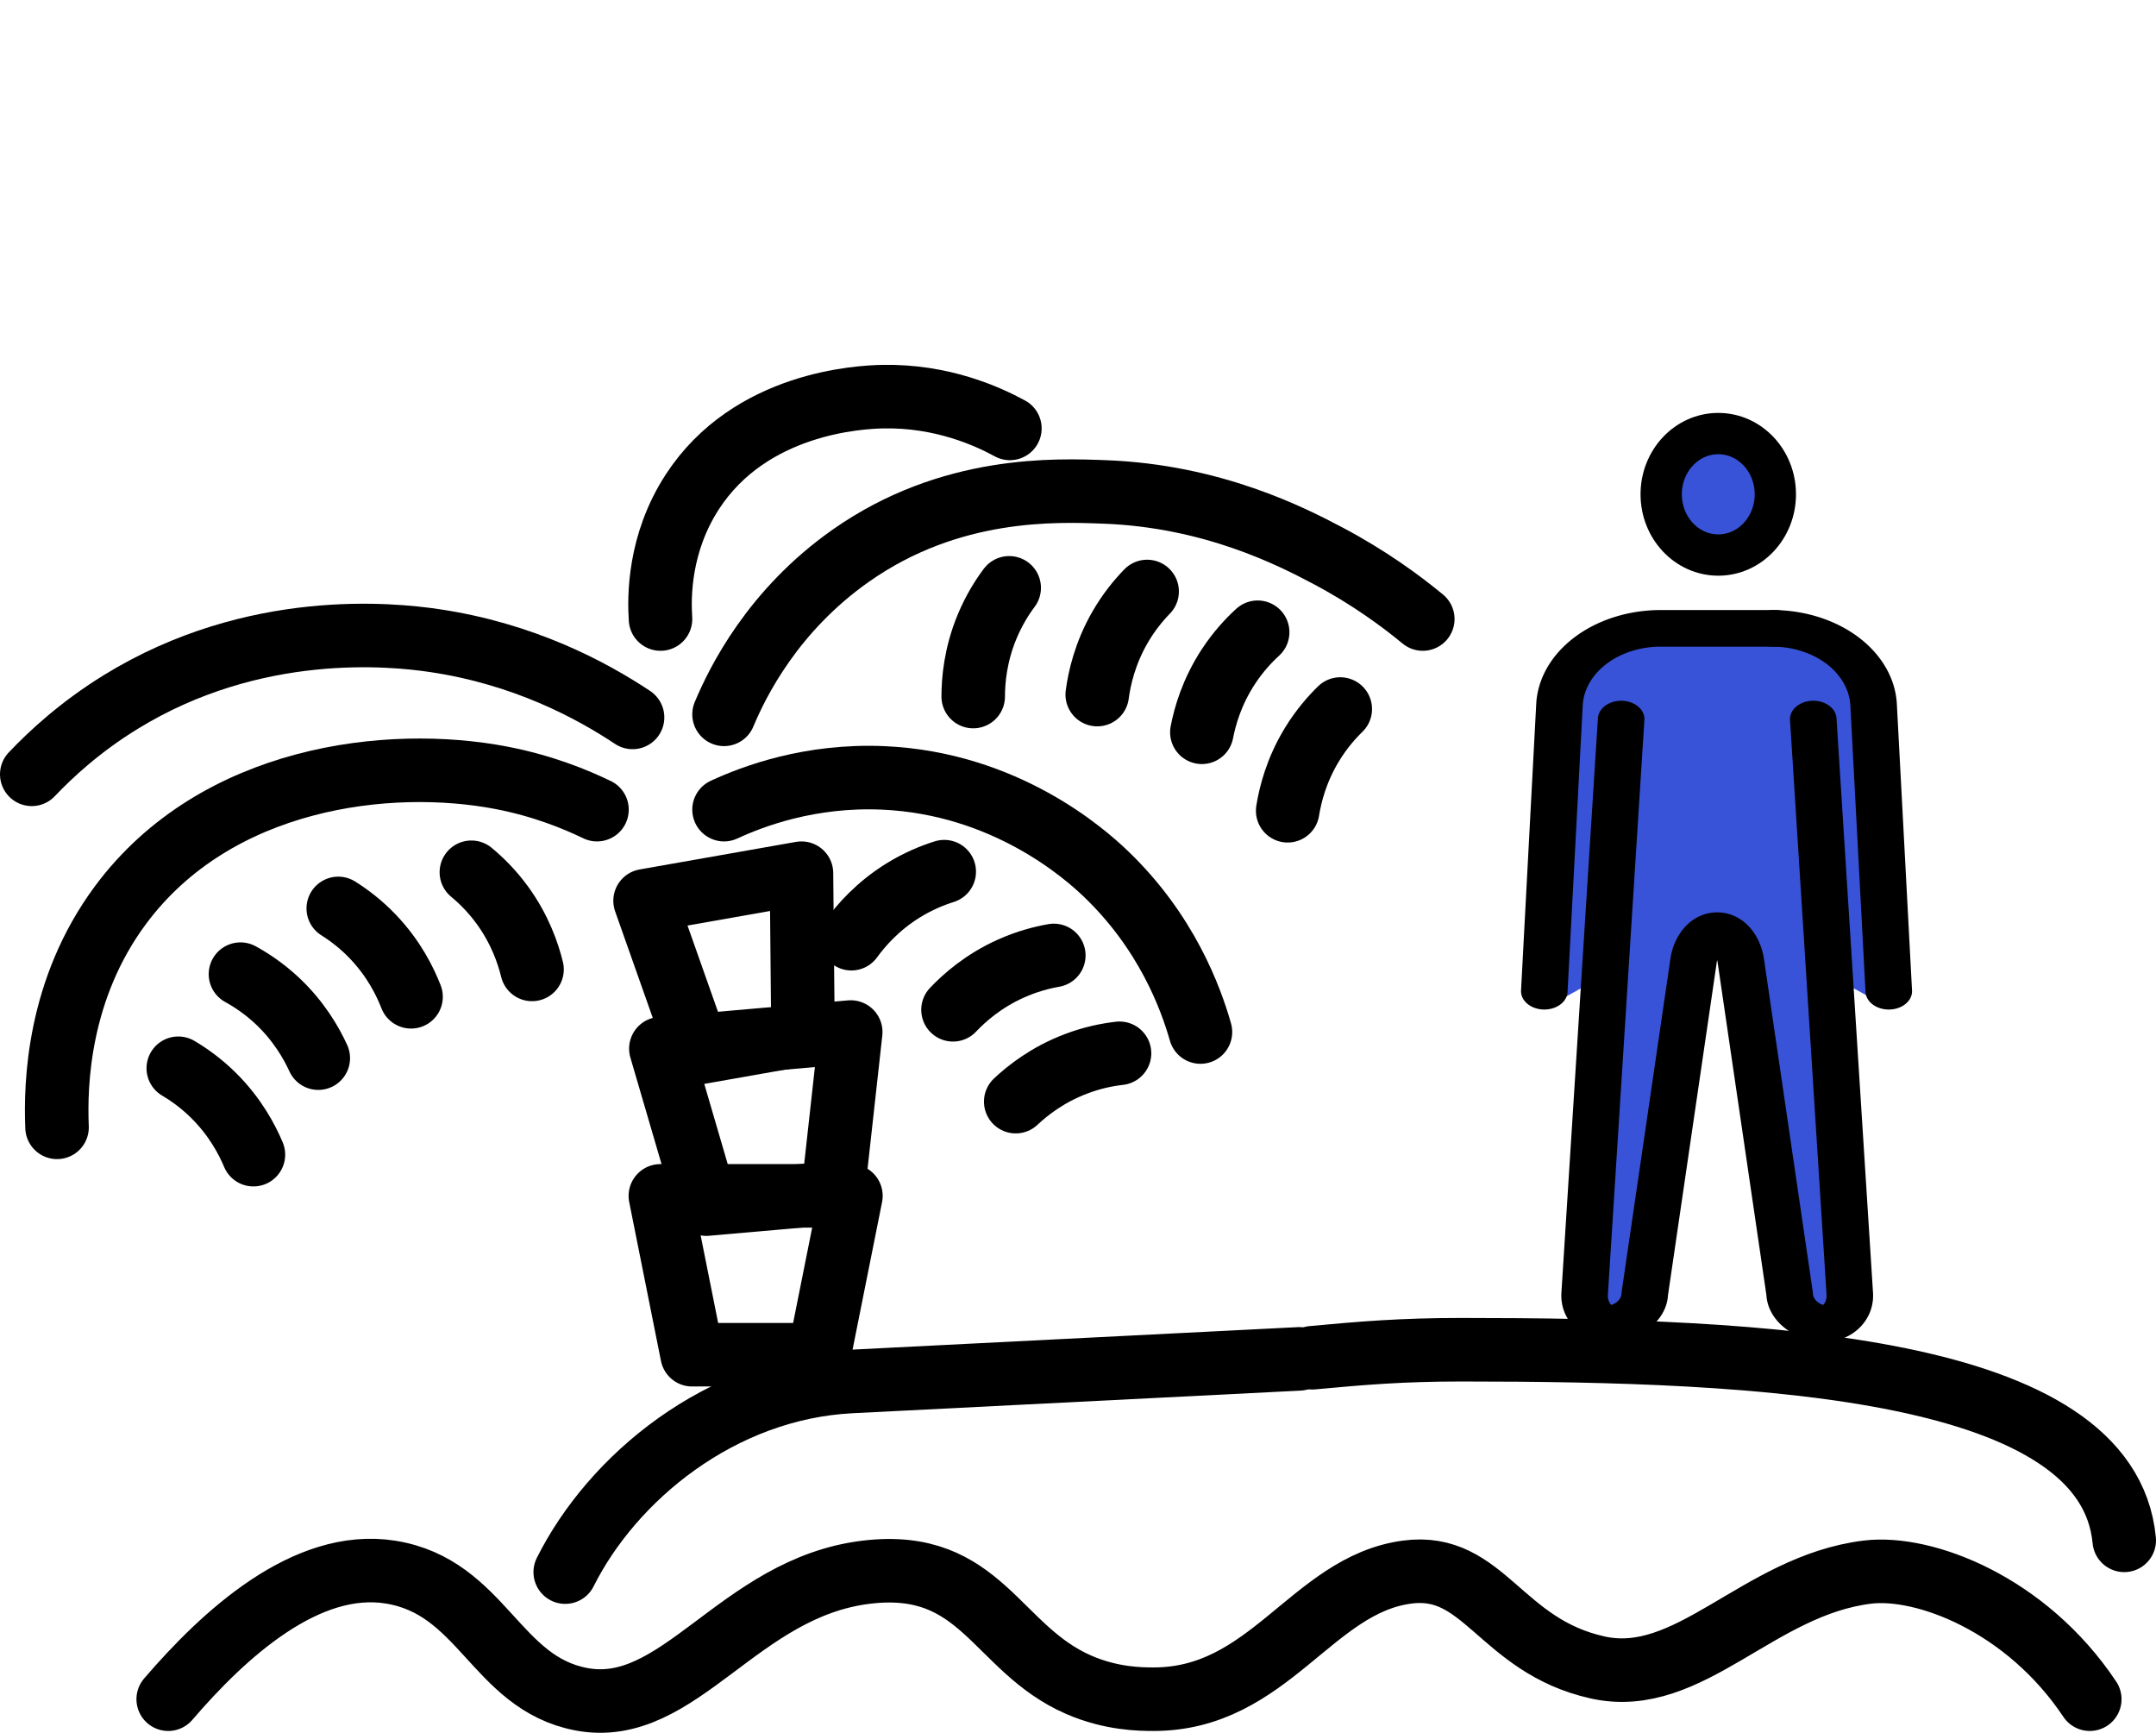 <?xml version="1.0" encoding="UTF-8" standalone="no"?>
<svg
   id="emoji"
   viewBox="0 0 67.881 54.541"
   version="1.1"
   sodipodi:docname="island_1.svg"
   xml:space="preserve"
   width="67.881"
   height="54.541"
   inkscape:version="1.2.2 (b0a8486541, 2022-12-01)"
   xmlns:inkscape="http://www.inkscape.org/namespaces/inkscape"
   xmlns:sodipodi="http://sodipodi.sourceforge.net/DTD/sodipodi-0.dtd"
   xmlns="http://www.w3.org/2000/svg"
   xmlns:svg="http://www.w3.org/2000/svg"><defs
     id="defs78" /><sodipodi:namedview
     id="namedview76"
     pagecolor="#ffffff"
     bordercolor="#000000"
     borderopacity="0.25"
     inkscape:showpageshadow="2"
     inkscape:pageopacity="0.0"
     inkscape:pagecheckerboard="0"
     inkscape:deskcolor="#d1d1d1"
     showgrid="false"
     inkscape:zoom="8.9075813"
     inkscape:cx="66.572505"
     inkscape:cy="21.666937"
     inkscape:window-width="2560"
     inkscape:window-height="1043"
     inkscape:window-x="0"
     inkscape:window-y="0"
     inkscape:window-maximized="1"
     inkscape:current-layer="emoji" /><g
     id="g461"
     transform="translate(-0.204,-1.515)"><polygon
       fill="none"
       stroke="#000000"
       stroke-linecap="round"
       stroke-linejoin="round"
       stroke-miterlimit="10"
       stroke-width="2"
       points="37.438,31 37.486,36.069 34.203,36.648 32.514,31.868 "
       id="polygon30"
       transform="translate(-12,-2)" /><path
       fill="none"
       stroke="#000000"
       stroke-linecap="round"
       stroke-linejoin="round"
       stroke-miterlimit="10"
       stroke-width="2"
       d="m 2,37 c -0.058,-1.371 0.032,-4.35 2,-7 3.01,-4.052 8.445,-4.686 12,-4 1.288,0.249 2.311,0.667 3,1"
       id="path38" /><polygon
       fill="none"
       stroke="#000000"
       stroke-linecap="round"
       stroke-linejoin="round"
       stroke-miterlimit="10"
       stroke-width="2"
       points="38.989,36 38.428,41.068 34.443,41.417 33.011,36.523 "
       id="polygon40"
       transform="translate(-12,-2)" /><path
       fill="none"
       stroke="#000000"
       stroke-linecap="round"
       stroke-linejoin="round"
       stroke-miterlimit="10"
       stroke-width="2"
       d="m 23,24 c 0.426,-1.018 1.534,-3.27 4,-5 3.127,-2.194 6.432,-2.06 8,-2 3.394,0.13 5.876,1.407 7,2 1.312,0.693 2.315,1.435 3,2"
       id="path42" /><path
       fill="none"
       stroke="#000000"
       stroke-linecap="round"
       stroke-linejoin="round"
       stroke-miterlimit="10"
       stroke-width="2"
       d="M 20.12,24.097 C 18.823,23.235 16.693,22.09 13.864,21.676 12.573,21.487 8.214,21.021 4.002,23.614 2.727,24.399 1.804,25.256 1.204,25.888"
       id="path44" /><path
       fill="none"
       stroke="#000000"
       stroke-linecap="round"
       stroke-linejoin="round"
       stroke-miterlimit="10"
       stroke-width="2"
       d="m 32,15 c -0.713,-0.388 -2.14,-1.036 -4,-1 -0.721,0.014 -4.172,0.183 -6,3 -1.058,1.63 -1.045,3.316 -1,4"
       id="path46" /><path
       fill="none"
       stroke="#000000"
       stroke-linecap="round"
       stroke-linejoin="round"
       stroke-miterlimit="10"
       stroke-width="2"
       d="m 23,27 c 0.919,-0.424 2.703,-1.098 5,-1 3.876,0.166 6.381,2.411 7,3 1.942,1.849 2.701,3.949 3,5"
       id="path48" /><path
       fill="none"
       stroke="#000000"
       stroke-linecap="round"
       stroke-linejoin="round"
       stroke-miterlimit="10"
       stroke-width="2"
       d="M 16.955,32.029 C 16.832,31.527 16.577,30.77 16.015,30 15.687,29.551 15.34,29.215 15.045,28.971"
       id="path50" /><path
       fill="none"
       stroke="#000000"
       stroke-linecap="round"
       stroke-linejoin="round"
       stroke-miterlimit="10"
       stroke-width="2"
       d="M 13.146,32.891 C 12.959,32.41 12.607,31.692 11.95,31.003 11.566,30.6 11.178,30.312 10.854,30.109"
       id="path52" /><path
       fill="none"
       stroke="#000000"
       stroke-linecap="round"
       stroke-linejoin="round"
       stroke-miterlimit="10"
       stroke-width="2"
       d="M 10.225,34.822 C 10.01,34.352 9.617,33.657 8.921,33.006 8.514,32.627 8.11,32.362 7.775,32.178"
       id="path54" /><path
       fill="none"
       stroke="#000000"
       stroke-linecap="round"
       stroke-linejoin="round"
       stroke-miterlimit="10"
       stroke-width="2"
       d="M 8.183,37.86 C 7.983,37.384 7.612,36.676 6.936,36.004 6.542,35.612 6.146,35.334 5.817,35.14"
       id="path56" /><path
       fill="none"
       stroke="#000000"
       stroke-linecap="round"
       stroke-linejoin="round"
       stroke-miterlimit="10"
       stroke-width="2"
       d="m 30.845,23.44 c 9e-4,-0.517 0.07,-1.313 0.434,-2.193 0.213,-0.513 0.47,-0.923 0.699,-1.229"
       id="path58" /><path
       fill="none"
       stroke="#000000"
       stroke-linecap="round"
       stroke-linejoin="round"
       stroke-miterlimit="10"
       stroke-width="2"
       d="m 34.75,23.378 c 0.068,-0.512 0.241,-1.292 0.717,-2.118 0.278,-0.481 0.587,-0.853 0.854,-1.127"
       id="path60" /><path
       fill="none"
       stroke="#000000"
       stroke-linecap="round"
       stroke-linejoin="round"
       stroke-miterlimit="10"
       stroke-width="2"
       d="m 38.044,24.565 c 0.098,-0.508 0.315,-1.276 0.839,-2.073 0.305,-0.464 0.636,-0.818 0.918,-1.076"
       id="path62" /><path
       fill="none"
       stroke="#000000"
       stroke-linecap="round"
       stroke-linejoin="round"
       stroke-miterlimit="10"
       stroke-width="2"
       d="m 40.746,27.035 c 0.082,-0.51 0.275,-1.286 0.773,-2.098 0.291,-0.474 0.609,-0.837 0.883,-1.104"
       id="path64" /><polygon
       fill="none"
       stroke="#000000"
       stroke-linecap="round"
       stroke-linejoin="round"
       stroke-miterlimit="10"
       stroke-width="2"
       points="38.995,41.157 37.995,46.157 33.995,46.157 32.995,41.157 "
       id="polygon66"
       transform="translate(-12,-2)" /><path
       fill="none"
       stroke="#000000"
       stroke-linecap="round"
       stroke-linejoin="round"
       stroke-miterlimit="10"
       stroke-width="2"
       d="m 27.009,31.062 c 0.304,-0.418 0.826,-1.023 1.637,-1.523 0.473,-0.292 0.922,-0.472 1.287,-0.587"
       id="path68" /><path
       fill="none"
       stroke="#000000"
       stroke-linecap="round"
       stroke-linejoin="round"
       stroke-miterlimit="10"
       stroke-width="2"
       d="m 30.209,33.3 c 0.356,-0.375 0.952,-0.907 1.822,-1.297 0.507,-0.227 0.976,-0.348 1.352,-0.414"
       id="path70" /><path
       fill="none"
       stroke="#000000"
       stroke-linecap="round"
       stroke-linejoin="round"
       stroke-miterlimit="10"
       stroke-width="2"
       d="m 32.184,36.191 c 0.377,-0.354 1.003,-0.85 1.894,-1.188 0.519,-0.198 0.994,-0.29 1.374,-0.334"
       id="path72" /></g><g
     id="hair"
     transform="translate(-0.204,-1.515)" /><g
     id="skin"
     transform="translate(-0.204,-1.515)" /><g
     id="skin-shadow"
     transform="translate(-0.204,-1.515)" /><path
     fill="none"
     stroke="#000000"
     stroke-linecap="round"
     stroke-linejoin="round"
     stroke-miterlimit="10"
     stroke-width="2"
     d="m 5.296,53.485 c 1.742,-2.03 4.338,-4.426 7,-4 2.888,0.462 3.303,3.484 6,4 3.091,0.591 4.947,-3.523 9,-4 3.611,-0.425 4.056,2.411 6.667,3.546 1.03,0.448 1.947,0.453 2.333,0.454 3.662,0.018 4.995,-3.595 8,-4 2.433,-0.328 2.931,2.314 6,3 2.895,0.647 5.046,-2.577 8.5,-3 1.785,-0.218 5,1 7,4"
     id="path32" /><path
     fill="none"
     stroke="#000000"
     stroke-linecap="round"
     stroke-linejoin="round"
     stroke-miterlimit="10"
     stroke-width="2"
     d="m 41.322,42.737 c 1.567,-0.145 2.796,-0.252 4.693,-0.252 9.485,0 20.346,0.492 20.866,6"
     id="path34"
     sodipodi:nodetypes="csc" /><path
     fill="none"
     stroke="#000000"
     stroke-linecap="round"
     stroke-linejoin="round"
     stroke-miterlimit="10"
     stroke-width="2"
     d="m 17.796,49.485 c 1.482,-2.964 4.882,-5.792 9,-6 l 14.106,-0.712"
     id="path36"
     sodipodi:nodetypes="csc" /><g
     id="color-6"
     style="stroke-width:2.082"
     transform="matrix(0.605,0,0,0.644,32.666,0.699)" /><g
     id="g11286"
     transform="translate(0,8)"><g
       id="g11249"
       style="stroke-width:2.082"
       transform="matrix(0.605,0,0,0.644,32.666,0.699)"><circle
         cx="35.404"
         cy="10.651"
         r="2.969"
         fill="#fcea2b"
         id="circle11247"
         style="fill:#3853d7;fill-opacity:1;stroke-width:2.082" /></g><g
       id="g11280"><ellipse
         cx="54.099"
         cy="7.559"
         fill="none"
         stroke="#000000"
         stroke-miterlimit="10"
         stroke-width="11.059"
         id="circle314"
         style="stroke-width:1.3"
         rx="1.797"
         ry="1.912" /></g></g><g
     id="g11270"
     transform="matrix(1,0,0,0.739,0,10.891)"
     style="stroke-width:1.164"><g
       id="color-2"
       style="stroke-width:2.422"
       transform="matrix(0.605,0,0,0.644,32.684,0.685)"><path
         fill="#fcea2b"
         d="m 42.533,22.288 a 4.3,4.3 0 0 0 -4.209,-4.131 h -6 a 4.3,4.3 0 0 0 -4.209,4.131 l -0.792,19.439 a 1.017,1.017 0 0 1 -0.121,0.437 L 30.136,40.07 29.422,62.203 a 1.232,1.232 0 0 0 0.25,0.879 0.241,0.241 0 0 0 0.152,0.09 c 0.214,0 0.656,-0.427 0.735,-1.125 l 2.899,-22.503 a 4.925,4.925 0 0 1 0.403,-1.192 l 0.725,-0.805 H 36.21 l 0.984,0.623 a 4.926,4.926 0 0 1 0.352,1.341 l 2.542,22.534 c 0.079,0.698 0.522,1.125 0.736,1.125 a 0.242,0.242 0 0 0 0.152,-0.09 c 0.192,-0.248 0.489,-0.585 0.457,-0.9 L 40.501,40.07 44,42.5"
         id="path308"
         style="fill:#3853d7;fill-opacity:1;stroke-width:2.422" /></g><g
       id="g11261"
       style="stroke-width:2.422"
       transform="matrix(0.605,0,0,0.644,32.666,0.699)"><g
         id="g11257"
         style="stroke-width:2.422"><path
           fill="none"
           stroke="#000000"
           stroke-linecap="round"
           stroke-linejoin="round"
           stroke-width="11.059"
           d="m 40.37,23.589 1.9,38 c 0.055,1.1 -0.575,2 -1.4,2 a 2.076,2.076 0 0 1 -1.729,-1.987 l -2.542,-22.031 c -0.129,-1.093 -0.679,-1.987 -1.229,-1.987 -0.55,0 -1.103,0.894 -1.229,1.987 l -2.539,22.031 a 2.076,2.076 0 0 1 -1.729,1.987 c -0.825,0 -1.455,-0.9 -1.4,-2 l 1.9,-38"
           id="path11253"
           style="stroke-width:2.422" /><path
           fill="none"
           stroke="#000000"
           stroke-linecap="round"
           stroke-linejoin="round"
           stroke-width="11.059"
           d="m 26.373,41.589 0.792,-19 a 5.274,5.274 0 0 1 5.208,-5 h 6"
           id="path11255"
           style="stroke-width:2.422" /></g><path
         fill="none"
         stroke="#000000"
         stroke-linecap="round"
         stroke-linejoin="round"
         stroke-width="11.059"
         d="m 38.3,17.589 a 5.274,5.274 0 0 1 5.208,5 l 0.792,19"
         id="path11259"
         style="stroke-width:2.422" /></g></g></svg>
